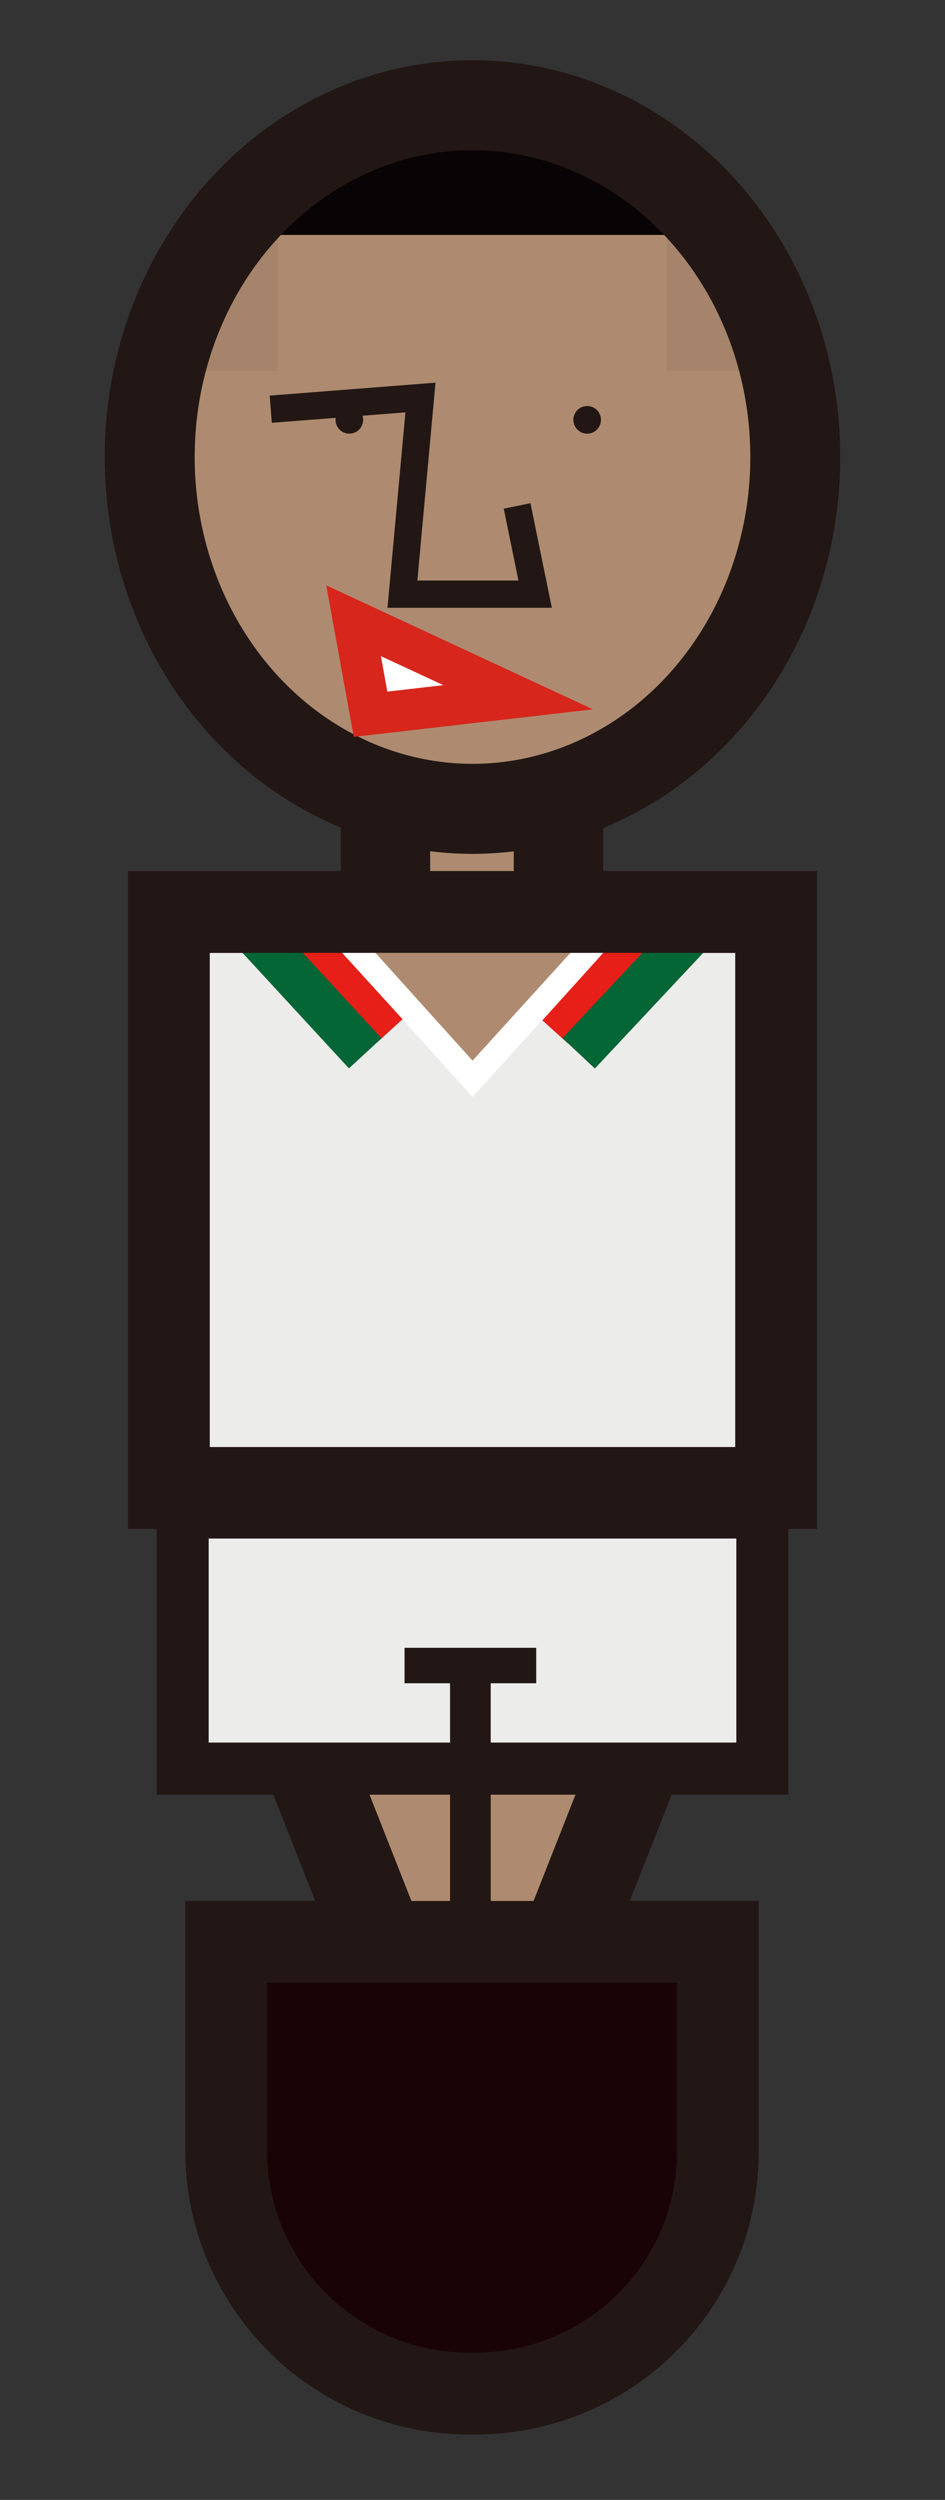 <?xml version="1.0" encoding="utf-8"?>
<!-- Generator: Adobe Illustrator 17.1.0, SVG Export Plug-In . SVG Version: 6.00 Build 0)  -->
<!DOCTYPE svg PUBLIC "-//W3C//DTD SVG 1.1//EN" "http://www.w3.org/Graphics/SVG/1.1/DTD/svg11.dtd">
<svg version="1.1" id="圖層_1" xmlns="http://www.w3.org/2000/svg" xmlns:xlink="http://www.w3.org/1999/xlink" x="0px" y="0px"
	 viewBox="0 0 89 235.2" enable-background="new 0 0 89 235.2" xml:space="preserve">
<rect x="0" y="0" width="89" height="235.2" fill="#333333" stroke="none"/>
<g id="阿爾及利亞">
	
		<rect id="脖子_30_" x="36.3" y="74.8" fill="#AE8B70" stroke="#221714" stroke-width="8.427" stroke-miterlimit="10" width="16.3" height="16.3"/>
	<g id="下身_30_">
		<polygon fill="#AE8B70" stroke="#221714" stroke-width="8.427" stroke-miterlimit="10" points="44.5,204.9 19.2,140.8 69.8,140.8 
					"/>
		
			<rect x="17.2" y="142.3" fill="#ECECEB" stroke="#221714" stroke-width="4.903" stroke-miterlimit="10" width="54.6" height="24.1"/>
		<line fill="none" stroke="#221714" stroke-width="3.337" stroke-miterlimit="10" x1="38.1" y1="156.7" x2="50.5" y2="156.7"/>
		<line fill="none" stroke="#221714" stroke-width="3.829" stroke-miterlimit="10" x1="44.3" y1="156.7" x2="44.3" y2="184.6"/>
		<path id="腳_30_" fill="#1A0306" stroke="#221714" stroke-width="7.7" stroke-miterlimit="10" d="M44.7,225.2h-0.5
			c-12.7,0-22.9-10.3-22.9-22.9v-19.6h46.3v19.6C67.7,215,57.4,225.2,44.7,225.2z"/>
	</g>
	<g id="身體_30_">
		<g>
			<defs>
				<rect id="SVGID_1_" x="15.9" y="85.8" width="57.2" height="54.2"/>
			</defs>
			<clipPath id="SVGID_2_">
				<use xlink:href="#SVGID_1_"  overflow="visible"/>
			</clipPath>
			
				<rect x="15.9" y="85.8" clip-path="url(#SVGID_2_)" fill="#ECECEB" stroke="#221714" stroke-width="7.7" stroke-miterlimit="10" width="57.2" height="54.2"/>
			<polygon clip-path="url(#SVGID_2_)" fill="#AE8B70" stroke="#FFFFFF" stroke-width="2.295" stroke-miterlimit="10" points="
				32.6,88.3 44.5,101.5 56.5,88.3 			"/>
			
				<line clip-path="url(#SVGID_2_)" fill="none" stroke="#E61F19" stroke-width="3.282" stroke-miterlimit="10" x1="27.4" y1="86.8" x2="36.7" y2="97"/>
			
				<line clip-path="url(#SVGID_2_)" fill="none" stroke="#E61F19" stroke-width="3.282" stroke-miterlimit="10" x1="52.3" y1="97.1" x2="61.6" y2="86.8"/>
			
				<line clip-path="url(#SVGID_2_)" fill="none" stroke="#046535" stroke-width="4.179" stroke-miterlimit="10" x1="22.5" y1="86.2" x2="34.4" y2="99.1"/>
			
				<line clip-path="url(#SVGID_2_)" fill="none" stroke="#046535" stroke-width="4.179" stroke-miterlimit="10" x1="54.5" y1="99.1" x2="66.6" y2="86.2"/>
		</g>
		<rect x="15.9" y="85.8" fill="none" stroke="#221714" stroke-width="7.7" stroke-miterlimit="10" width="57.2" height="54.2"/>
	</g>
	<g id="臉_30_">
		<g>
			<defs>
				<ellipse id="SVGID_3_" cx="44.5" cy="43" rx="30.4" ry="33.1"/>
			</defs>
			<clipPath id="SVGID_4_">
				<use xlink:href="#SVGID_3_"  overflow="visible"/>
			</clipPath>
			
				<ellipse clip-path="url(#SVGID_4_)" fill="#AE8B70" stroke="#221714" stroke-width="8.427" stroke-miterlimit="10" cx="44.5" cy="43" rx="30.4" ry="33.1"/>
			<g opacity="5.000000e-002" clip-path="url(#SVGID_4_)">
				<rect x="10" y="22.1" fill="#080304" width="16.2" height="12.8"/>
				<rect x="62.8" y="22.1" fill="#080304" width="16.2" height="12.8"/>
			</g>
			<rect x="15.9" y="4.2" clip-path="url(#SVGID_4_)" fill="#080304" fill-opacity="0.3" width="57.2" height="17.9"/>
			<rect x="21.4" y="7.8" clip-path="url(#SVGID_4_)" fill="#080304" width="48.4" height="14.3"/>
		</g>
		<ellipse fill="none" stroke="#221714" stroke-width="8.47" stroke-miterlimit="10" cx="44.5" cy="43" rx="30.4" ry="33.1"/>
		<circle fill="#221714" cx="32.9" cy="39.5" r="1.3"/>
		<polyline fill="none" stroke="#221714" stroke-width="2.567" stroke-miterlimit="10" points="25.5,38.5 39.6,37.4 37.9,55.9 
			50.4,55.9 48.7,47.6 		"/>
		<circle fill="#221714" cx="55.3" cy="39.5" r="1.3"/>
		<polygon fill="#FFFFFF" stroke="#D7261C" stroke-width="3.872" stroke-miterlimit="10" points="48.8,65.6 33.3,58.4 34.9,67.2 		
			"/>
	</g>
</g>
</svg>
